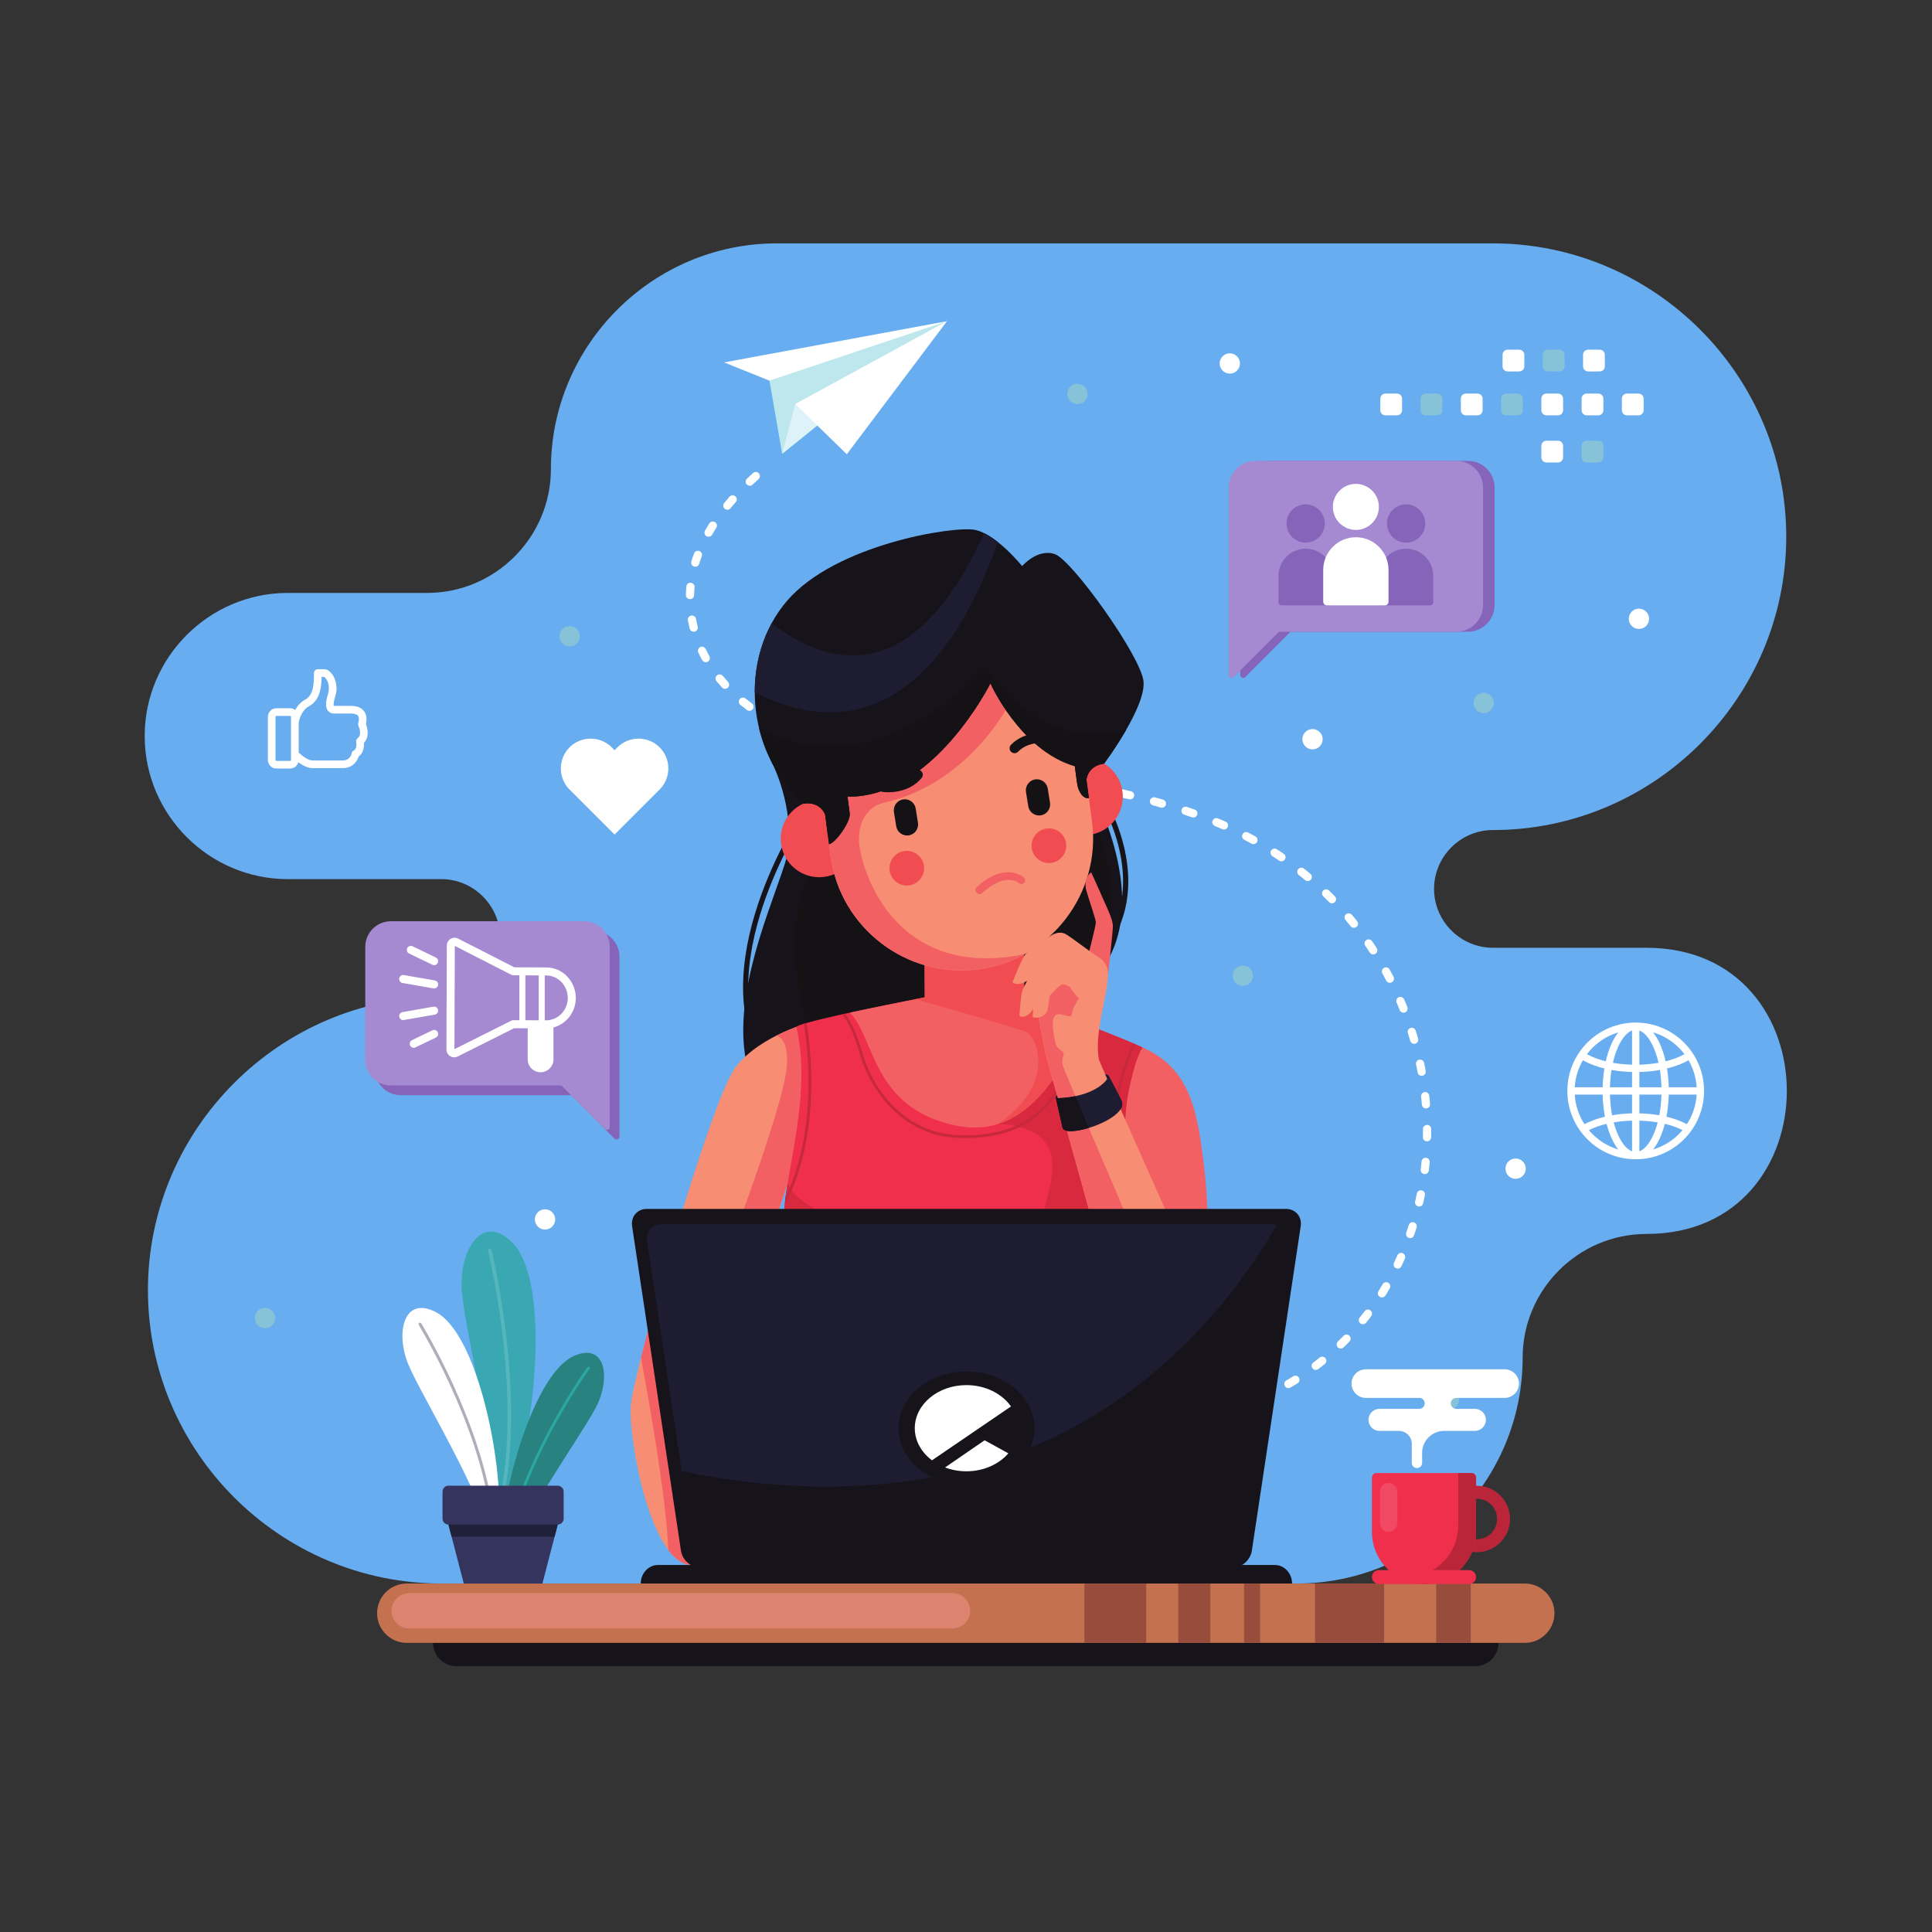 <?xml version="1.0" encoding="UTF-8" standalone="no"?>
<svg
   xmlns:dc="http://purl.org/dc/elements/1.1/"
   xmlns:cc="http://creativecommons.org/ns#"
   xmlns:rdf="http://www.w3.org/1999/02/22-rdf-syntax-ns#"
   xmlns:svg="http://www.w3.org/2000/svg"
   xmlns="http://www.w3.org/2000/svg"
   viewBox="0 0 666.667 666.667"
   height="666.667"
   width="666.667"
   xml:space="preserve"
   id="svg2"
   version="1.1"><rect x="0" y="0" width="666.667" height="666.667" fill="#333333" stroke="none"/><defs
     id="defs6" /><g
     transform="matrix(1.333,0,0,-1.333,0,666.667)"
     id="g10"><g
       transform="scale(0.1)"
       id="g12"><path
         id="path16"
         style="fill:#68adef;fill-opacity:1;fill-rule:evenodd;stroke:none"
         d="m 4261.95,1806.96 c -176.2,0 -320.36,-144.16 -320.36,-320.36 v 0 0 c 0,-321.48 -263.03,-584.51 -584.51,-584.51 h -174.74 v 0 H 1824.56 1142.27 c -417.625,0 -759.317,341.69 -759.317,759.32 v 0 c 0,417.62 341.692,759.32 759.317,759.32 v 0 c 83.81,0 152.39,68.57 152.39,152.39 v 0 c 0,83.8 -68.58,152.38 -152.39,152.38 H 744.945 c -203.734,0 -370.429,166.7 -370.429,370.43 v 0 c 0,203.5 166.308,370.05 369.73,370.43 0.231,0 361.214,0 361.454,0 176.19,0 320.35,144.16 320.35,320.36 v 0 0 c 0,321.48 263.04,584.51 584.52,584.51 570.44,0 1283.62,0 1854.06,0 417.63,0 759.33,-341.7 759.33,-759.32 v 0 c 0,-417.62 -341.7,-759.32 -759.33,-759.32 v 0 c -83.81,0 -152.38,-68.58 -152.38,-152.38 v 0 c 0,-83.81 68.57,-152.39 152.38,-152.39 h 397.32 c 484.71,0 484.71,-740.86 0,-740.86" /><path
         id="path18"
         style="fill:#ffffff;fill-opacity:1;fill-rule:evenodd;stroke:none"
         d="m 1874.55,3699.02 c -5.89,-7.21 -0.32,-17.98 8.98,-17.36 3.05,0.26 5.53,1.52 7.5,3.88 4.42,5.41 8.94,10.68 13.52,15.95 7.17,8.3 -1.21,20.68 -11.62,17.05 -1.76,-0.68 -3.12,-1.58 -4.38,-2.99 -4.77,-5.4 -9.43,-10.95 -14,-16.53 z m -49.57,-71.24 c -2.17,-3.8 -1.86,-8.43 0.84,-11.9 4.59,-5.91 13.87,-5.26 17.59,1.24 3.46,6.01 7.06,11.94 10.79,17.79 2.49,3.92 2.21,8.97 -0.77,12.54 -4.57,5.53 -13.31,5.01 -17.16,-1.05 -3.9,-6.13 -7.66,-12.33 -11.29,-18.62 z m -35.36,-79.87 c -0.71,-2.34 -0.64,-4.53 0.17,-6.84 3.63,-9.53 16.99,-9.2 20.16,0.5 1.9,6.21 4.19,13.56 6.7,19.49 1.54,4.1 0.49,8.71 -2.75,11.66 -5.53,5.04 -14.49,2.97 -17.14,-4.04 -2.62,-6.78 -5.01,-13.84 -7.14,-20.77 z m -14.04,-86.69 c -0.22,-10.93 14.2,-15.2 19.94,-5.47 0.84,1.54 1.31,3.19 1.35,4.93 0.15,6.87 0.49,13.72 1.08,20.57 0.94,11.21 -13.79,16.1 -19.74,6.43 -0.85,-1.45 -1.29,-2.85 -1.46,-4.51 -0.66,-7.27 -1.01,-14.64 -1.17,-21.95 z m 9.83,-87.19 c 0.88,-3.46 3.26,-6.15 6.6,-7.43 8.06,-3 16.01,4.21 14.07,12.52 -1.67,6.66 -3.12,13.36 -4.34,20.11 -2.09,11.1 -17.52,11.9 -20.73,1.03 -0.45,-1.58 -0.51,-3.1 -0.24,-4.72 1.31,-7.22 2.86,-14.39 4.64,-21.51 z m 32.31,-81.51 c 2.11,-3.85 6.27,-5.94 10.61,-5.45 7.53,1 11.65,8.98 8.06,15.68 -3.33,6.04 -6.47,12.12 -9.44,18.35 -2.13,4.47 -6.89,6.85 -11.74,5.9 -6.73,-1.35 -10.48,-8.77 -7.52,-14.97 3.14,-6.61 6.48,-13.09 10.03,-19.51 z m 51.22,-70.9 c 7.32,-7.99 20.49,-1.32 18.3,9.42 -0.42,1.86 -1.24,3.43 -2.51,4.87 -4.67,5.13 -9.16,10.35 -13.55,15.7 -2.93,3.6 -7.85,4.88 -12.16,3.18 -6.7,-2.64 -8.89,-11.05 -4.35,-16.63 4.63,-5.63 9.35,-11.14 14.27,-16.54 z m 64.61,-58.32 c 8.39,-6.23 19.76,1.92 16.51,11.91 -0.73,2.05 -1.91,3.77 -3.68,5.08 -5.57,4.18 -11.02,8.47 -16.42,12.86 -7.3,5.97 -18.21,0.2 -17.35,-9.2 0.32,-2.94 1.56,-5.34 3.84,-7.25 5.63,-4.58 11.3,-9.04 17.1,-13.4 z m 73.17,-46.47 c 3.02,-1.62 6.48,-1.72 9.59,-0.29 7.88,3.66 8.22,14.91 0.56,19.01 -6.13,3.3 -12.22,6.71 -18.23,10.22 -2.84,1.69 -6.35,1.94 -9.41,0.7 -8.17,-3.38 -8.99,-14.53 -1.41,-19.04 6.22,-3.64 12.55,-7.18 18.9,-10.6 z m 78.31,-36.37 c 3.94,-1.57 8.47,-0.67 11.48,2.33 5.39,5.4 3.55,14.59 -3.55,17.42 -6.51,2.6 -12.97,5.28 -19.41,8.04 -10.47,4.43 -19.73,-8.29 -12.1,-16.94 1.03,-1.11 2.26,-1.99 3.65,-2.6 6.6,-2.84 13.25,-5.59 19.93,-8.25 z m 81.41,-28.08 c 9.96,-2.97 17.84,8.74 11.35,16.86 -1.32,1.7 -3.22,2.92 -5.27,3.54 -6.71,1.99 -13.44,4.06 -20.11,6.19 -9.81,3.21 -18.02,-8.21 -11.78,-16.54 1.32,-1.76 3.14,-3.04 5.22,-3.71 6.84,-2.2 13.71,-4.31 20.59,-6.34 z m 83.24,-21.31 c 9.87,-2.1 16.88,9.2 10.47,17.22 -1.61,1.88 -3.49,3.02 -5.89,3.58 -6.88,1.5 -13.74,3.07 -20.59,4.68 -9.18,2.15 -16.39,-7.69 -11.56,-15.89 1.55,-2.45 3.8,-4.16 6.64,-4.83 6.97,-1.63 13.94,-3.23 20.93,-4.76 z m 84.32,-15.74 c 8.92,-1.3 15.32,8 10.89,15.85 -1.66,2.81 -4.31,4.64 -7.53,5.18 -6.94,1.09 -13.97,2.15 -20.86,3.42 -3.43,0.57 -6.77,-0.45 -9.28,-2.88 -6.17,-6.17 -2.96,-16.49 5.61,-18.1 7.01,-1.26 14.12,-2.35 21.17,-3.47 z m 84.95,-11.1 c 11.04,-1.15 16.33,13.18 7.02,19.48 -1.4,0.92 -3.04,1.5 -4.7,1.68 -7.02,0.75 -14.03,1.53 -21.05,2.36 -3.89,0.49 -7.74,-1.28 -9.99,-4.47 -4.56,-6.67 -0.55,-15.67 7.46,-16.67 7.09,-0.84 14.18,-1.62 21.26,-2.38 z m 85.06,-7.59 c 10.4,-0.86 15.73,12.18 7.68,18.85 -1.7,1.36 -3.64,2.19 -5.82,2.36 -7.09,0.63 -14.18,1.22 -21.27,1.81 -4.58,0.39 -8.86,-2.22 -10.67,-6.44 -2.8,-6.69 1.67,-14.18 8.92,-14.78 7.06,-0.58 14.11,-1.18 21.16,-1.8 z m 84.52,-8.31 c 4.68,-0.49 9.23,2.12 11,6.51 2.73,6.51 -1.66,13.92 -8.68,14.65 -7.08,0.77 -14.15,1.55 -21.23,2.27 -10.34,1.07 -15.95,-11.92 -7.97,-18.71 1.68,-1.41 3.59,-2.24 5.78,-2.46 7.03,-0.76 14.07,-1.5 21.1,-2.26 z m 84.28,-10.3 c 9.41,-1.18 15.58,9.41 9.92,16.95 -1.88,2.35 -4.09,3.71 -7.09,4.15 -7.05,0.95 -14.11,1.88 -21.17,2.79 -10.72,1.34 -16.45,-12.3 -7.78,-19.04 1.49,-1.13 3.21,-1.84 5.07,-2.08 7.02,-0.91 14.03,-1.83 21.05,-2.77 z m 83.91,-12.57 c 10.3,-1.72 16.65,11.09 9.03,18.25 -1.56,1.47 -3.46,2.4 -5.57,2.75 -7.04,1.17 -14.07,2.3 -21.1,3.4 -11.43,1.67 -17.06,-13.28 -7.26,-19.57 1.25,-0.77 2.51,-1.22 3.96,-1.46 6.98,-1.11 13.97,-2.23 20.94,-3.37 z m 83.46,-15.15 c 10.06,-1.88 16.74,9.9 10.02,17.53 -1.64,1.78 -3.53,2.86 -5.88,3.36 -7,1.39 -13.99,2.75 -20.99,4.07 -10.6,2 -17.17,-11.25 -8.92,-18.53 1.48,-1.22 3.05,-2.02 4.95,-2.37 6.94,-1.33 13.87,-2.68 20.82,-4.06 z m 82.79,-18.08 c 10.7,-2.5 17.74,10.86 9.58,18.28 -1.34,1.19 -2.88,2.02 -4.64,2.43 -6.65,1.21 -14.12,3.33 -20.84,4.86 -9.46,2.22 -16.73,-8.66 -11.02,-16.57 1.5,-2.13 3.76,-3.59 6.29,-4.18 6.63,-1.52 14.05,-3.62 20.63,-4.82 z m 81.94,-21.43 c 4.05,-1.11 8.48,0.17 11.13,3.46 4.86,5.87 2.08,14.98 -5.29,17.02 -6.87,1.95 -13.74,3.87 -20.63,5.76 -2.7,0.74 -5.53,0.37 -7.97,-0.97 -8.33,-4.69 -6.81,-17.04 2.37,-19.58 6.81,-1.86 13.6,-3.76 20.39,-5.69 z m 80.72,-25.26 c 9.34,-3.25 17.72,7.07 12.57,15.57 -1.26,2.13 -3.31,3.75 -5.64,4.55 l -1.53,0.54 c -6.27,2.13 -12.53,4.23 -18.82,6.3 -8.96,2.92 -17.03,-6.46 -12.82,-14.89 1.36,-2.59 3.42,-4.45 6.23,-5.35 6.18,-2.03 12.32,-4.11 18.48,-6.19 l 1.53,-0.53 z m 78.42,-30.77 c 8.47,-3.66 17.12,4.13 14.43,13.04 -1.04,2.97 -2.95,5.13 -5.83,6.43 l -10.15,4.42 -9.62,4.06 c -9.5,3.81 -18.32,-6.26 -13.28,-15.19 1.25,-2.06 2.88,-3.52 5.1,-4.45 l 9.41,-3.99 9.94,-4.32 z m 75.48,-37.38 c 4.82,-2.58 10.62,-1.27 13.81,3.18 3.67,5.17 2,12.44 -3.56,15.48 l -1.98,1.1 -9.11,4.94 -7.88,4.15 c -9.07,4.65 -18.84,-4.73 -14.53,-14 1.06,-2.17 2.58,-3.74 4.7,-4.88 l 7.67,-4.05 8.91,-4.82 1.97,-1.1 z m 71.79,-44.02 c 3.79,-2.57 8.76,-2.35 12.39,0.4 5.77,4.49 5.49,13.2 -0.58,17.29 l -5.71,3.87 -8.38,5.54 -3.84,2.48 c -9.01,5.71 -19.9,-3.95 -15.33,-13.58 0.88,-1.81 2.18,-3.3 3.89,-4.38 l 3.64,-2.35 8.2,-5.41 5.72,-3.86 z m 67.21,-50.53 c 7.3,-5.97 18.18,-0.21 17.35,9.2 -0.33,2.94 -1.56,5.34 -3.84,7.25 l -3.26,2.71 -7.56,6.14 -5.91,4.7 c -3.07,2.43 -7.15,2.92 -10.74,1.43 -7.45,-3.2 -8.76,-13.17 -2.41,-18.18 l 5.72,-4.54 7.38,-6 3.27,-2.71 z m 61.97,-56.8 c 7.52,-7.52 20.29,-0.59 17.88,10.02 -0.48,1.92 -1.41,3.61 -2.81,5 l -2.79,2.83 -6.74,6.7 -5.78,5.6 c -7.72,7.28 -20.08,0.21 -17.74,-10.12 0.52,-2.08 1.46,-3.75 3,-5.24 l 5.61,-5.45 6.58,-6.52 2.79,-2.82 z m 56.04,-62.7 c 7,-8.35 20.42,-2.31 18.73,8.56 -0.33,1.84 -1.07,3.48 -2.25,4.94 l -3.55,4.37 -5.93,7.17 -4.25,5.02 c -6.18,7.15 -17.86,3.39 -18.7,-6.03 -0.2,-2.96 0.61,-5.53 2.53,-7.81 l 4.09,-4.84 5.79,-7 3.54,-4.38 z m 49.5,-67.99 c 2.21,-3.27 5.91,-5.03 9.84,-4.68 8.01,0.71 12.35,9.88 7.86,16.52 l -4.88,7.38 -5.13,7.59 -2,2.88 c -2.44,3.5 -6.84,5.24 -11.02,4.3 -7.4,-1.65 -10.77,-10.3 -6.42,-16.51 l 1.87,-2.7 5,-7.4 4.88,-7.38 z m 42.37,-72.54 c 5.24,-9.81 20.07,-6.13 20.07,5.07 -0.04,1.77 -0.41,3.25 -1.22,4.83 l -2.04,3.91 -4.23,7.96 -3.88,7.11 c -5.49,9.62 -19.96,5.83 -19.96,-5.36 0.04,-1.8 0.49,-3.36 1.33,-4.94 l 3.78,-6.92 4.12,-7.75 2.03,-3.91 z m 34.93,-76.42 c 1.3,-3.25 4.1,-5.66 7.51,-6.43 8.36,-1.9 15.44,6.38 12.26,14.33 l -3.77,9.32 -3.43,8.23 -1.05,2.43 c -3.7,8.14 -14.83,8.62 -19.13,0.8 -1.57,-2.98 -1.7,-6.2 -0.39,-9.31 l 0.96,-2.23 3.35,-8.02 3.69,-9.12 z m 27.2,-79.64 c 1.34,-4.41 5.3,-7.51 9.94,-7.62 7.22,-0.16 12.54,6.74 10.47,13.67 l -2.11,7.27 -2.56,8.45 -1.52,4.88 c -3.45,10.56 -18.7,9.55 -20.66,-1.5 -0.26,-1.68 -0.16,-3.35 0.37,-4.97 l 1.47,-4.67 2.49,-8.25 2.11,-7.26 z m 19.17,-81.85 c 0.62,-3.35 2.86,-6.23 5.96,-7.66 7.87,-3.65 16.55,3.13 14.96,11.64 l -1.1,5.91 -1.67,8.58 -1.37,6.61 c -0.97,4.58 -4.8,8.01 -9.48,8.42 -7.11,0.61 -12.83,-5.82 -11.35,-12.8 l 1.31,-6.41 1.64,-8.38 1.1,-5.91 z m 10.99,-83.34 c 0.81,-9.73 13.48,-13.27 19.19,-5.35 1.55,2.05 2.23,4.67 2.02,7.22 l -0.43,5.14 -0.8,8.64 -0.79,7.62 c -0.22,2.19 -1.17,4.34 -2.65,5.97 -6.99,7.66 -19.58,1.98 -18.52,-8.25 l 0.77,-7.41 0.78,-8.43 0.43,-5.15 z m 2.67,-84.02 c 0,-11.69 15.86,-15 20.51,-4.16 0.51,1.28 0.75,2.53 0.78,3.9 l 0.09,4.97 0.06,8.61 -0.02,7.92 c -0.18,8.98 -10.37,13.78 -17.38,8.16 -2.54,-2.1 -3.91,-5.04 -3.91,-8.33 l 0.02,-7.7 -0.06,-8.4 -0.09,-4.97 z m -5.78,-83.85 c -0.45,-4.28 1.53,-8.24 5.23,-10.42 6.69,-3.85 14.96,0.36 15.92,8.01 l 0.64,5.35 0.92,8.51 0.74,7.53 c 0.86,10.32 -11.8,15.71 -18.63,7.97 -1.5,-1.76 -2.33,-3.69 -2.57,-6 l -0.72,-7.32 -0.9,-8.29 -0.63,-5.34 z m -14.37,-82.8 c -2.24,-10.6 10.81,-17.4 18.21,-9.53 1.34,1.48 2.13,3.01 2.59,4.97 l 1.4,6.2 1.79,8.32 1.32,6.5 c 2.03,10.83 -11.49,17.27 -18.61,8.92 -1.18,-1.44 -1.9,-2.96 -2.28,-4.78 l -1.28,-6.29 -1.74,-8.1 -1.4,-6.21 z m -23.01,-80.79 c -3.32,-10.19 8.7,-18.36 16.95,-11.53 1.5,1.29 2.63,2.91 3.25,4.8 l 2.52,7.41 2.63,8.05 1.58,4.99 c 1.08,3.58 0.27,7.39 -2.21,10.21 -5.47,6.18 -15.73,3.98 -18.14,-3.92 l -1.51,-4.77 -2.56,-7.83 -2.51,-7.41 z m -31.65,-77.64 c -1.85,-3.88 -1.15,-8.44 1.69,-11.65 5.16,-5.65 14.27,-4.35 17.56,2.55 l 4.12,8.83 3.49,7.69 1.39,3.17 c 4.32,10.23 -7.77,19.46 -16.56,12.44 -1.29,-1.09 -2.31,-2.43 -2.98,-3.99 l -1.3,-2.95 -3.38,-7.49 -4.03,-8.6 z m -40.29,-73.61 c -4.79,-7.87 1.75,-17.55 10.93,-16.09 3.1,0.64 5.48,2.19 7.18,4.88 l 1.72,2.73 4.4,7.21 5.1,8.58 c 2.2,3.87 1.78,8.67 -1.06,12.1 -4.74,5.7 -13.75,4.92 -17.43,-1.52 l -4.84,-8.16 -4.28,-7 -1.72,-2.73 z m -48.61,-68.34 c -2.41,-3.06 -2.94,-6.94 -1.56,-10.56 3.06,-7.59 13.16,-9.09 18.23,-2.68 l 3.09,3.85 5.25,6.68 4.93,6.44 c 5.29,7.13 0.26,17.07 -8.62,17.07 -3.28,-0.08 -6.39,-1.56 -8.36,-4.23 l -4.78,-6.23 -5.09,-6.48 -3.09,-3.86 z m -56.5,-61.94 c -3.5,-3.49 -4.16,-8.7 -1.7,-12.97 3.6,-5.99 11.66,-7.04 16.66,-2.18 l 4.29,4.2 6.08,6.06 4.86,4.98 c 2.26,2.33 3.33,5.59 2.9,8.79 -1.21,8.84 -12.01,12.38 -18.21,6 l -4.69,-4.8 -5.89,-5.89 -4.3,-4.19 z m -63.64,-54.51 c -9.21,-7.26 -1.88,-21.76 9.43,-18.67 1.35,0.4 2.41,0.95 3.54,1.79 l 4.64,3.51 6.9,5.37 5.46,4.37 c 7.31,5.97 3.98,17.6 -5.51,18.86 -2.96,0.27 -5.53,-0.45 -7.88,-2.31 l -5.25,-4.2 -6.69,-5.2 -4.64,-3.52 z m -69.82,-46.32 c -9.63,-5.73 -5.12,-20.54 6.26,-19.79 1.65,0.15 3.07,0.6 4.51,1.44 l 3.17,1.82 7.72,4.59 7.6,4.66 c 9.41,5.97 4.68,20.4 -6.42,19.66 -1.79,-0.16 -3.28,-0.64 -4.81,-1.57 l -7.38,-4.52 -7.48,-4.45 -3.17,-1.84 z m -74.97,-37.7 c -3.76,-1.71 -6.15,-5.23 -6.32,-9.35 -0.35,-7.79 7.87,-13.33 14.96,-10.1 l 7.19,3.13 8.44,3.82 4.04,1.88 c 9.65,4.6 7.2,19.03 -3.42,20.21 -2.03,0.17 -3.87,-0.09 -5.71,-0.97 l -3.8,-1.77 -8.2,-3.71 -7.18,-3.14 z m -78.82,-28.89 c -10.69,-3.48 -9.5,-18.94 1.73,-20.69 1.59,-0.21 3.19,-0.1 4.71,0.4 l 8.62,2.68 9.17,2.97 2.74,0.93 c 3.36,1.16 5.84,3.84 6.8,7.26 2.24,8.24 -5.7,15.67 -13.74,12.87 l -2.5,-0.85 -8.92,-2.89 -8.61,-2.68 z m -81.51,-20.27 c -3.42,-0.71 -6.23,-2.97 -7.64,-6.18 -3.44,-7.85 3.49,-16.44 11.88,-14.69 l 6.31,1.24 9.87,2.07 4.91,1.09 c 10.16,2.38 11.27,16.35 1.54,20.29 -2.02,0.77 -4.14,0.97 -6.26,0.47 l -4.67,-1.03 -9.63,-2.02 -6.31,-1.24 z m -83.27,-12.16 c -4.41,-0.46 -8.24,-3.82 -9.21,-8.16 -1.64,-7.19 4.19,-13.77 11.52,-13.01 l 9.69,1 11.72,1.36 c 9.52,1.19 12.64,13.7 4.77,19.23 -2.2,1.58 -4.89,2.22 -7.57,1.89 l -11.23,-1.31 -9.69,-1 z m -84.08,-4.61 c -10.07,-0.2 -14.25,-13.09 -6.11,-19.19 1.95,-1.41 4.14,-2.15 6.56,-2.09 l 8.84,0.14 11.11,0.29 1.57,0.06 c 10.46,0.44 14.03,14.31 5.05,19.75 -1.77,1.09 -3.87,1.61 -5.96,1.52 l -12.22,-0.33 -8.84,-0.15 z m -963.4,2436.82 c 7.79,6.93 1.88,19.88 -8.52,18.49 -2.11,-0.27 -4.06,-1.18 -5.65,-2.59 -5.37,-4.8 -10.68,-9.66 -15.9,-14.61 -3.43,-3.23 -4.27,-8.2 -2.27,-12.42 3.15,-6.45 11.67,-7.97 16.88,-3.06 5.08,4.8 10.24,9.53 15.46,14.19 v 0" /><path
         id="path20"
         style="fill:#16131a;fill-opacity:1;fill-rule:evenodd;stroke:none"
         d="m 2063.66,2878.28 c 1.99,3.15 6.16,4.08 9.31,2.08 3.15,-1.99 4.09,-6.17 2.09,-9.32 -0.76,-1.2 -268.18,-416.73 -56.96,-658.94 2.45,-2.79 2.16,-7.05 -0.63,-9.5 -2.8,-2.45 -7.06,-2.17 -9.51,0.63 -217.94,249.91 54.92,673.82 55.7,675.05" /><path
         id="path22"
         style="fill:#16131a;fill-opacity:1;fill-rule:evenodd;stroke:none"
         d="m 2843.48,2936.16 c -2,3.16 -1.05,7.32 2.11,9.3 3.14,1.98 7.3,1.03 9.28,-2.12 0.44,-0.68 153.19,-237.78 -7.92,-419.93 -2.46,-2.78 -6.72,-3.04 -9.5,-0.58 -2.78,2.46 -3.05,6.72 -0.58,9.5 154.33,174.49 7.02,403.17 6.61,403.83" /><path
         id="path24"
         style="fill:#16131a;fill-opacity:1;fill-rule:evenodd;stroke:none"
         d="m 2106.87,3158.87 -112.64,-123.84 c 0,0 53.93,-95.46 48.57,-220.64 -5.36,-125.16 -427.38,-818.98 352.27,-815.41 779.65,3.58 345.88,405.81 345.88,405.81 0,0 257.18,83.28 127.31,455.66 -129.86,372.38 -761.39,298.42 -761.39,298.42" /><path
         id="path26"
         style="fill:#141215;fill-opacity:1;fill-rule:evenodd;stroke:none"
         d="m 2748.13,2397.79 c -4.53,4.54 -7.18,7 -7.18,7 0,0 9.25,3 23.34,10.39 22.19,24.83 44.71,53.96 66.61,87.97 106.33,165.29 -6.83,392.54 -6.83,392.54 l -60.17,17.97 c 0,0 -119.82,42.91 -152,53.64 -32.18,10.74 -404.13,-12.51 -509.63,-211 -105.5,-198.49 12.02,-486.24 12.02,-486.24 0,0 438.6,14.16 463.63,15.95 18.63,1.33 90.73,29.41 170.21,111.78" /><path
         id="path28"
         style="fill:#f36063;fill-opacity:1;fill-rule:evenodd;stroke:none"
         d="m 2957.79,2289.54 c 125.26,-54.69 141.51,-169.21 157.79,-296.65 14.43,-113.02 18.95,-283.56 -10.81,-542.63 -29.76,-259.06 -503.25,341.76 -503.25,341.76 l 356.27,497.52" /><path
         id="path30"
         style="fill:#f78e73;fill-opacity:1;fill-rule:evenodd;stroke:none"
         d="m 2221.21,2292.93 -121.58,62.2 c 0,0 -128.46,-31.97 -194.19,-114.58 -65.71,-82.63 -264.76,-788.67 -272.27,-875.05 -7.51,-86.38 51,-415.441 158.04,-415.441 107.03,0 160.28,719.431 160.28,719.431 l 87.42,269.65 182.3,353.79" /><path
         id="path32"
         style="fill:#f36063;fill-opacity:1;fill-rule:evenodd;stroke:none"
         d="m 2221.21,2292.93 -121.58,62.2 c 0,0 -41.14,-10.25 -88.77,-34.1 15.75,-7.61 28.06,-27.07 26.62,-70.17 -3.75,-112.68 -175.58,-542.68 -213.13,-662.86 -37.56,-120.18 -67.6,-191.53 -67.6,-191.53 l -78.26,164.13 c -7.07,-26.52 -13.51,-51.37 -19.21,-74.01 29.28,-157.76 65.69,-374.03 70.64,-497.66 18.15,-24.078 38.62,-38.871 61.29,-38.871 107.03,0 160.28,719.431 160.28,719.431 l 87.42,269.65 182.3,353.79" /><path
         id="path34"
         style="fill:#ef2f4b;fill-opacity:1;fill-rule:evenodd;stroke:none"
         d="m 2543.47,2448.06 c 0,0 323.08,-115.15 414.32,-158.52 -0.16,-0.17 -17.44,-18.22 -37.06,-117.26 -19.71,-99.53 0,-244.12 -20.64,-386.83 -14.93,-103.12 -84.75,-624.81 -122.35,-906.368 l -796.42,64.25 c -0.24,12.547 -0.75,27.629 -1.48,44.727 65.41,-50.93 128.1,-53.2 89.3,95.571 -67.61,259.14 -54.47,709.81 -31.93,845.01 22.53,135.2 56.1,277.5 24.18,414.57 21.43,19.31 482.08,104.85 482.08,104.85" /><path
         id="path36"
         style="fill:#d9293f;fill-opacity:1;fill-rule:evenodd;stroke:none"
         d="m 2755.66,2370.42 c 80.83,-30.32 162.91,-62.23 202.13,-80.88 -0.16,-0.17 -17.44,-18.22 -37.06,-117.26 -19.71,-99.53 0,-244.12 -20.64,-386.83 -2.99,-20.65 -8.19,-58.1 -14.88,-107 -179.94,-28.04 -711.44,-88.92 -838.98,-77.62 -9.23,0.82 -18.31,2.21 -27.23,4.11 0,140.62 8.17,263.47 18.21,323.7 0.57,3.46 1.16,6.93 1.75,10.39 45.02,-132.87 611.81,-207.14 611.81,-207.14 0,0 93.99,207.88 69.57,284.87 -24.4,76.99 -137.12,74.84 -137.12,74.84 l 2.86,68.81 c 0,0 112.69,152.58 139.76,199.01 3.4,5.84 13.94,9.35 29.82,11" /><path
         id="path38"
         style="fill:#c6283c;fill-opacity:1;fill-rule:evenodd;stroke:none"
         d="m 2031.81,1888.47 c 0.5,4.55 1.01,8.93 1.53,13.13 18.16,35.73 87.26,192.93 47.87,449.57 2.15,0.67 4.41,1.33 6.86,2.03 45.29,-293.51 -50.52,-459.06 -52.76,-462.88 -0.19,-0.36 -0.45,-0.69 -0.77,-0.98 -0.78,-0.69 -1.78,-0.97 -2.73,-0.87 z m 902.36,411.71 c 2.02,-0.87 3.98,-1.73 5.9,-2.57 -15.54,-27.53 -37.43,-85.35 -57.57,-206.33 -24.12,-145 3.52,-210.39 24.68,-237.91 -0.23,-3.31 -0.47,-6.62 -0.73,-9.93 -22.7,25.75 -57.01,92.33 -30.93,249.01 19.77,118.85 42.13,178.2 58.65,207.73 z m -132.71,52.93 6.66,-2.54 c -14.35,-57.9 -33.58,-125.82 -60.43,-165.84 -24.21,-36.07 -52.48,-69.31 -93.54,-93.11 -41.01,-23.78 -94.66,-38.05 -169.56,-36.15 -65.27,1.65 -117.73,25.71 -158.34,59.88 -52.85,44.46 -85.58,106.04 -100.33,157.49 -20.63,71.98 -40.06,95.97 -46.68,102.47 l 7.88,1.74 c 9.22,-10.82 27.32,-38.42 45.62,-102.26 14.44,-50.37 46.43,-110.6 98.06,-154.04 39.48,-33.21 90.49,-56.61 153.96,-58.21 73.44,-1.86 125.88,12.04 165.85,35.2 39.92,23.15 67.51,55.64 91.2,90.92 26.37,39.31 45.43,106.92 59.65,164.45 v 0" /><path
         id="path40"
         style="fill:#f36063;fill-opacity:1;fill-rule:evenodd;stroke:none"
         d="m 2518.43,2793.68 2.43,0.02 c 70.14,0.78 128.57,-55.92 129.01,-126.06 l 1.62,-258.67 c 46.9,-17.14 103.01,-37.92 155.56,-57.99 -82.69,-178.55 -180.2,-296.54 -336.05,-262.74 -213.48,46.3 -205.88,225.55 -270.9,291.64 60.73,13.16 131.98,27.47 193.81,39.56 l -1.54,245.23 c -0.44,70.14 55.92,128.23 126.06,129.01" /><path
         id="path42"
         style="fill:#f14c52;fill-opacity:1;fill-rule:evenodd;stroke:none"
         d="m 2641.95,2710.71 c 5.03,-13.43 7.83,-27.94 7.92,-43.07 l 1.62,-258.67 c 46.9,-17.14 103.01,-37.92 155.56,-57.99 -60.81,-131.32 -129.66,-229.88 -223.83,-259.38 149.75,100.99 103.72,225.73 71.8,238.88 -31.92,13.14 -285.35,84.21 -285.35,84.21 8.21,1.61 16.3,3.2 24.24,4.75 l -1.54,245.23 c -0.25,39.59 17.6,75.34 45.81,99.11 67.53,0.63 134.79,-20.31 203.77,-53.07" /><path
         id="path44"
         style="fill:#f14c52;fill-opacity:1;fill-rule:evenodd;stroke:none"
         d="m 2806.88,3038.7 c 2.49,-0.01 4.96,-0.09 7.41,-0.26 l 0.07,-0.02 v 0.01 c 45.3,-3.37 83.92,-37.58 91.07,-84.4 8.29,-54.42 -29.11,-105.27 -83.53,-113.57 -54.42,-8.29 -105.28,29.1 -113.57,83.51 -4.83,31.64 5.78,62.06 26.2,83.61 1.37,-29.5 10.81,-64.99 48.52,-63.65 l -8.66,56.82 c -3.5,23.01 16.6,36.48 32.49,37.95" /><path
         id="path46"
         style="fill:#f14c52;fill-opacity:1;fill-rule:evenodd;stroke:none"
         d="m 2094.61,2926.34 c -2.4,-0.66 -4.76,-1.38 -7.08,-2.2 l -0.07,-0.03 0.01,0.01 c -42.85,-15.1 -71.18,-58.22 -65.83,-105.28 6.24,-54.69 55.64,-94 110.32,-87.77 54.7,6.23 94.01,55.63 87.78,110.32 -3.61,31.79 -21.81,58.38 -47.15,73.84 6.39,-28.84 6.56,-65.56 -30.19,-74.14 l -6.51,57.12 c -2.62,23.13 -25.54,30.87 -41.28,28.13" /><path
         id="path48"
         style="fill:#f78e73;fill-opacity:1;fill-rule:evenodd;stroke:none"
         d="m 2402.47,3476.33 v 0 c 186.06,24.76 358.58,-107.21 383.35,-293.27 l 40.95,-307.71 c 24.77,-186.06 -107.22,-358.57 -293.29,-383.34 v 0 c -186.03,-24.76 -358.55,107.21 -383.31,293.28 L 2109.21,3093 c -24.77,186.07 107.22,358.57 293.26,383.33" /><path
         id="path50"
         style="fill:#f36063;fill-opacity:1;fill-rule:evenodd;stroke:none"
         d="m 2402.47,3476.33 v 0 c 176.48,23.49 340.72,-94.02 378.33,-264.93 -1.81,-16.41 -6.79,-33.12 -15.58,-50.09 l -157.69,9.21 c 0,0 -103.79,-198.42 -316.97,-246.63 -57.31,-12.96 -75.29,-70.72 -63.58,-125.59 28.51,-133.64 143.23,-325.15 425.76,-266.98 -36.01,-19.9 -76.19,-33.58 -119.26,-39.31 v 0 c -186.03,-24.76 -358.55,107.22 -383.31,293.28 L 2109.21,3093 c -24.77,186.07 107.22,358.57 293.26,383.33" /><path
         id="path52"
         style="fill:#f14c52;fill-opacity:1;fill-rule:evenodd;stroke:none"
         d="m 2340.6,2798.18 c 24.5,3.73 47.4,-13.11 51.13,-37.6 3.74,-24.51 -13.1,-47.41 -37.6,-51.15 -24.5,-3.72 -47.41,13.12 -51.14,37.61 -3.73,24.5 13.11,47.4 37.61,51.14" /><path
         id="path54"
         style="fill:#f14c52;fill-opacity:1;fill-rule:evenodd;stroke:none"
         d="m 2708.49,2856.39 c 24.5,3.73 47.4,-13.12 51.14,-37.61 3.73,-24.51 -13.11,-47.39 -37.61,-51.14 -24.5,-3.73 -47.4,13.1 -51.14,37.6 -3.73,24.51 13.1,47.41 37.61,51.15" /><path
         id="path56"
         style="fill:#141215;fill-opacity:1;fill-rule:evenodd;stroke:none"
         d="m 2288.08,2976.65 c -7.01,0.86 -13.43,-4.14 -14.3,-11.15 -0.86,-7 4.14,-13.43 11.12,-14.29 11.56,-1.57 25.34,-0.87 36.75,1.04 25.1,4.18 47.8,15.39 64.18,35.26 4.49,5.43 3.72,13.56 -1.72,18.05 -5.43,4.49 -13.57,3.72 -18.06,-1.72 -18.71,-22.71 -49.81,-30.17 -77.97,-27.19" /><path
         id="path58"
         style="fill:#16131a;fill-opacity:1;fill-rule:evenodd;stroke:none"
         d="m 2853.96,2219.76 c 0,0 13.03,1.88 15.97,-8.33 2.93,-10.21 -40.26,-65.14 -43.07,-67.02 -2.82,-1.87 -88.49,8.92 -88.49,8.92 0,0 -4.52,4.23 -3.56,7.48 0.97,3.26 4.14,6.1 4.14,6.1 l 115.01,52.85" /><path
         id="path60"
         style="fill:#141215;fill-opacity:1;fill-rule:evenodd;stroke:none"
         d="m 2715.48,3076.08 c -28.01,5.07 -59.39,0.5 -80.02,-20.75 -4.92,-5.07 -13.07,-5.18 -18.14,-0.25 -5.05,4.93 -5.17,13.06 -0.25,18.13 17.95,18.49 41.47,27.82 66.84,29.94 11.52,0.97 25.32,0.55 36.68,-1.95 6.92,-1.42 11.38,-8.22 9.95,-15.15 -1.44,-6.92 -8.23,-11.37 -15.06,-9.97" /><path
         id="path62"
         style="fill:#16131a;fill-opacity:1;fill-rule:evenodd;stroke:none"
         d="m 2193.88,2938.91 c 0,0 3.01,-22.62 5.8,-43.62 2.8,-20.99 -37.5,-77.18 -53.6,-79.32 l -10.2,76.64 c 0,0 -11.51,34.24 -54.9,28.45 -153.54,135.38 -168.32,380.72 -42.95,525.64 125.38,144.91 429.6,193.62 485.26,182.95 55.67,-10.68 122.62,-93.8 122.62,-93.8 0,0 39.86,46.4 84.65,31 44.79,-15.41 220.58,-261.6 229.4,-327.83 8.82,-66.23 -101.92,-214.53 -101.92,-214.53 -43.4,-5.77 -45.55,-41.82 -45.55,-41.82 l 6.34,-47.65 c -16.1,-2.15 -27.98,18.23 -30.77,39.23 -2.81,20.99 -5.81,43.61 -5.81,43.61 -141.61,41.58 -218.41,214.46 -218.41,214.46 0,0 -147.56,-296.34 -369.96,-293.41" /><path
         id="path64"
         style="fill:#1d1c30;fill-opacity:1;fill-rule:evenodd;stroke:none"
         d="m 1953.81,3208.83 c -0.22,62.78 14.36,124.96 43.8,179.28 138.84,-107.57 363.11,-179.59 549.91,233.02 12.04,-5.91 24.08,-14.04 35.4,-22.96 -72.36,-209.83 -257.19,-576.26 -629.11,-389.34" /><path
         id="path66"
         style="fill:#141215;fill-opacity:1;fill-rule:evenodd;stroke:none"
         d="m 2193.88,2938.91 c 0,0 3.01,-22.62 5.8,-43.62 2.8,-20.99 -37.5,-77.18 -53.6,-79.32 l -10.2,76.64 c 0,0 -11.51,34.24 -54.9,28.45 -60.1,52.98 -98.92,122.81 -116.43,196.86 0.2,-0.14 263.01,-182.68 586.55,156.95 0,0 148.03,-230.86 364.6,-162.09 -27.57,-47.98 -57.66,-88.29 -57.66,-88.29 -43.4,-5.77 -45.55,-41.82 -45.55,-41.82 l 6.35,-47.65 c -16.11,-2.15 -27.99,18.23 -30.78,39.23 -2.8,20.99 -5.81,43.61 -5.81,43.61 -141.61,41.58 -218.41,214.46 -218.41,214.46 0,0 -147.56,-296.34 -369.96,-293.41" /><path
         id="path68"
         style="fill:#f36063;fill-opacity:1;fill-rule:evenodd;stroke:none"
         d="m 2845.95,2482.58 22.15,-6.04 c 0,0 12.97,115.59 12.86,126.79 -0.14,11.19 -5.85,27.3 -14.39,46.18 -8.54,18.88 -39.87,90.24 -41.55,92.52 -1.69,2.29 -21.94,-15.3 -12.81,-46.56 9.13,-31.27 24.6,-73.59 24.46,-82.63 -0.14,-9.05 -20.83,-89.12 -20.83,-89.12 l 30.11,-41.14" /><path
         id="path70"
         style="fill:#f78e73;fill-opacity:1;fill-rule:evenodd;stroke:none"
         d="m 2868.16,2481.57 c -0.05,10.58 -3.6,29.45 -25.81,42.91 -22.2,13.47 -74.63,54.99 -85.81,59.85 -11.18,4.86 -23.98,2.66 -37.26,-5.81 -13.28,-8.49 -55.22,-37.29 -64.06,-46.48 -8.83,-9.18 -30.85,-65.74 -33.55,-71.68 -2.7,-5.94 19.45,-11.32 37.12,2.06 0,0 -9.25,-18.56 -12.22,-24.85 -2.97,-6.28 -7.06,-54.11 -7.42,-63.81 -0.37,-9.7 26.44,-4.85 35.53,17.44 0,0 -1.46,-16.05 -1.47,-21.04 -0.01,-4.98 15.33,-3.11 15.33,-3.11 0,0 17.68,-95.91 21.65,-107.88 3.95,-11.96 156.23,-559.49 156.23,-559.49 l 220.26,13.3 c 0,0 -240.28,537.37 -241.87,545.27 -13.62,67.62 23.64,166.49 23.35,223.32" /><path
         id="path72"
         style="fill:#f36063;fill-opacity:1;fill-rule:evenodd;stroke:none"
         d="m 2688.54,2367.06 0.94,-5.07 v 0 l 0.34,-1.84 0.03,-0.18 0.02,-0.08 0.05,-0.26 0.05,-0.26 0.05,-0.28 0.05,-0.23 v -0.04 l 0.06,-0.28 0.09,-0.56 0.06,-0.29 v -0.02 l 0.17,-0.87 0.06,-0.31 c 4.71,-25.26 16.53,-87.8 19.68,-97.32 2.93,-8.88 87.42,-312.24 130.89,-468.45 47.32,18.97 84.11,41.4 84.11,41.4 0,0 -170.41,396.67 -174.39,412.3 -3.97,15.63 5.39,28.03 2.1,32.25 -3.28,4.23 -16.44,10.33 -19.72,21.6 -3.28,11.27 -11.27,51.17 -6.1,67.13 3.98,12.32 16.92,10.81 22.63,9.48 6.51,-1.83 12.75,-3.67 16.71,-4.19 8.54,-1.13 7.9,4.09 7.9,4.09 1.88,17.66 19.03,42.81 19.03,42.81 -9.34,5.08 -23.81,29.15 -23.81,29.15 -9.54,4.12 -17.03,9.42 -24.48,4.16 -7.46,-5.28 -28.18,-26.81 -28.25,-28.69 -0.08,-1.88 -2.16,-22.99 -5.73,-37.13 -3.55,-14.14 -22.54,-18.02 -22.54,-18.02" /><path
         id="path74"
         style="fill:#16131a;fill-opacity:1;fill-rule:evenodd;stroke:none"
         d="m 1703.28,854.102 h 1596.81 c 24.54,0 44.6,21.578 44.6,47.98 v 0.008 c 0,26.39 -20.07,47.969 -44.6,47.969 H 1703.28 c -24.54,0 -44.6,-21.598 -44.6,-47.969 v -0.008 c 0,-26.383 20.06,-47.98 44.6,-47.98" /><path
         id="path76"
         style="fill:#16131a;fill-opacity:1;fill-rule:evenodd;stroke:none"
         d="M 3329.05,1871.81 H 1674.31 c -24.62,0 -41.71,-20.13 -38.01,-44.74 l 126.47,-839.98 c 3.7,-24.61 26.88,-44.75 51.48,-44.75 h 245.72 883.42 245.71 c 24.61,0 47.78,20.14 51.49,44.75 l 126.47,839.98 c 3.71,24.61 -13.4,44.74 -38.01,44.74" /><path
         id="path78"
         style="fill:#1d1c30;fill-opacity:1;fill-rule:evenodd;stroke:none"
         d="M 3292.26,1832.11 H 1711.11 c -23.52,0 -39.86,-19.24 -36.32,-42.74 l 120.85,-802.62 c 3.54,-23.52 25.68,-42.762 49.19,-42.762 h 234.79 844.12 234.79 c 23.51,0 45.65,19.242 49.19,42.762 l 120.85,802.62 c 3.54,23.5 -12.8,42.74 -36.31,42.74" /><path
         id="path80"
         style="fill:#16131a;fill-opacity:1;fill-rule:evenodd;stroke:none"
         d="m 1764.65,1192.6 30.99,-205.85 c 3.54,-23.52 25.68,-42.762 49.19,-42.762 h 234.79 844.12 234.79 c 23.51,0 45.65,19.242 49.19,42.762 l 120.85,802.62 c 2.85,18.88 -7.14,35.01 -23.37,40.62 C 3124.21,1517.78 2679.46,1006.4 1764.65,1192.6" /><path
         id="path82"
         style="fill:#16131a;fill-opacity:1;fill-rule:evenodd;stroke:none"
         d="m 2501.68,1157.35 c 96.87,0 175.87,65.95 175.87,146.81 0,80.85 -79,146.8 -175.87,146.8 -96.86,0 -175.86,-65.95 -175.86,-146.8 0,-80.86 79,-146.81 175.86,-146.81" /><path
         id="path84"
         style="fill:#ffffff;fill-opacity:1;fill-rule:evenodd;stroke:none"
         d="m 2610.24,1239.11 -61.4,33.8 -102.39,-70.35 c 16.83,-6.4 35.53,-9.95 55.23,-9.95 44.73,0 84.32,18.34 108.56,46.5 z m -108.56,176.6 c 49.2,0 92.18,-22.19 115.37,-55.24 l -204.46,-139.44 c -27.33,20.42 -44.54,50.09 -44.54,83.13 0,61.6 59.83,111.55 133.63,111.55 v 0" /><path
         id="path86"
         style="fill:#141215;fill-opacity:1;fill-rule:evenodd;stroke:none"
         d="m 2679.61,2983.66 v 0 c -15.51,-2.47 -26.16,-17.16 -23.69,-32.64 l 5.85,-36.75 c 2.46,-15.5 17.16,-26.15 32.65,-23.69 v 0 c 15.49,2.47 26.17,17.15 23.69,32.66 l -5.84,36.74 c -2.48,15.5 -17.16,26.15 -32.66,23.68" /><path
         id="path88"
         style="fill:#141215;fill-opacity:1;fill-rule:evenodd;stroke:none"
         d="m 2337.78,2931.87 v 0 c -15.5,-2.46 -26.15,-17.15 -23.69,-32.65 l 5.85,-36.74 c 2.47,-15.49 17.15,-26.16 32.66,-23.69 v 0 c 15.49,2.46 26.15,17.17 23.67,32.66 l -5.84,36.74 c -2.46,15.49 -17.16,26.16 -32.65,23.68" /><path
         id="path90"
         style="fill:#f36063;fill-opacity:1;fill-rule:evenodd;stroke:none"
         d="m 2649.62,2730.58 c 4.46,-3.71 5.36,-10.11 2.02,-14.3 -3.35,-4.19 -9.68,-4.58 -14.14,-0.87 -0.1,0.09 -34.19,29.83 -94.95,-26.12 -3.94,-3.64 -10.34,-3.14 -14.3,1.13 -3.96,4.26 -3.98,10.65 -0.05,14.29 73.35,67.55 121.28,25.98 121.42,25.87" /><path
         id="path92"
         style="fill:#1d1c30;fill-opacity:1;fill-rule:evenodd;stroke:none"
         d="m 2862.09,2217.82 c 0,0 4.42,-0.53 5.13,-6.16 0.7,-5.63 -33.35,-49.88 -128.64,-53.23 0,0 -2.28,0.71 -2.63,2.18 -0.36,1.46 1.15,3.09 1.15,3.09 l -0.49,1.78 c 0,0 -3.43,-2.46 -3.43,-5.4 0,-2.93 14.09,-61.79 16.91,-76.58 2.81,-14.79 31.77,-11.37 56.26,-5.44 24.48,5.91 82.86,26.36 98.19,58.01 0,0 1.88,7.98 -0.47,14.8 -2.35,6.81 -31.92,61.61 -33.45,64.9 -1.52,3.28 -6.2,4.95 -9.5,4.27 l 0.97,-2.22" /><path
         id="path94"
         style="fill:#16131a;fill-opacity:1;fill-rule:evenodd;stroke:none"
         d="m 2783.82,2163.67 c -13.24,-2.74 -28.26,-4.65 -45.24,-5.24 0,0 -2.28,0.71 -2.63,2.18 -0.36,1.46 1.15,3.09 1.15,3.09 l -0.49,1.78 c 0,0 -3.43,-2.46 -3.43,-5.4 0,-2.93 14.09,-61.79 16.91,-76.58 2.81,-14.79 31.77,-11.37 56.26,-5.44 3.47,0.84 7.65,1.97 12.29,3.4 l -34.82,82.2 v 0.01" /><path
         id="path96"
         style="fill:#16131a;fill-opacity:1;fill-rule:evenodd;stroke:none"
         d="M 1181.21,808.641 H 3818.9 c 33.12,0 60.23,-27.11 60.23,-60.243 v 0 c 0,-33.128 -27.11,-60.238 -60.23,-60.238 H 1181.21 c -33.13,0 -60.24,27.102 -60.24,60.238 v 0 c 0,33.133 27.11,60.243 60.24,60.243" /><path
         id="path98"
         style="fill:#c47150;fill-opacity:1;fill-rule:evenodd;stroke:none"
         d="m 1052.97,902.09 h 2894.16 c 42.25,0 76.83,-34.578 76.83,-76.84 v -0.012 c 0,-42.246 -34.58,-76.84 -76.83,-76.84 H 1052.97 c -42.26,0 -76.833,34.582 -76.833,76.84 v 0.012 c 0,42.262 34.573,76.84 76.833,76.84" /><path
         id="path100"
         style="fill:#974c3c;fill-opacity:1;fill-rule:evenodd;stroke:none"
         d="m 2807.18,902.09 h 159.88 V 748.398 H 2807.18 V 902.09" /><path
         id="path102"
         style="fill:#974c3c;fill-opacity:1;fill-rule:evenodd;stroke:none"
         d="m 3050.12,902.09 h 83.05 V 748.398 h -83.05 V 902.09" /><path
         id="path104"
         style="fill:#974c3c;fill-opacity:1;fill-rule:evenodd;stroke:none"
         d="m 3220.39,902.09 h 41.53 V 748.398 h -41.53 V 902.09" /><path
         id="path106"
         style="fill:#974c3c;fill-opacity:1;fill-rule:evenodd;stroke:none"
         d="M 3404.15,902.09 H 3583 V 748.398 H 3404.15 V 902.09" /><path
         id="path108"
         style="fill:#974c3c;fill-opacity:1;fill-rule:evenodd;stroke:none"
         d="m 3717.83,902.09 h 89.43 V 748.398 h -89.43 V 902.09" /><path
         id="path110"
         style="fill:#dc846f;fill-opacity:1;fill-rule:evenodd;stroke:none"
         d="M 1059.18,877.141 H 2465.8 c 25.11,0 45.66,-20.559 45.66,-45.672 v -0.008 c 0,-25.121 -20.55,-45.68 -45.66,-45.68 H 1059.18 c -25.11,0 -45.67,20.559 -45.67,45.68 v 0.008 c 0,25.113 20.55,45.672 45.67,45.672" /><path
         id="path112"
         style="fill:#bee7ed;fill-opacity:1;fill-rule:evenodd;stroke:none"
         d="m 1991.84,4015.91 32.88,-189.27 426.69,343.2 -445.54,-109.56 -14.03,-44.37" /><path
         id="path114"
         style="fill:#def3f9;fill-opacity:1;fill-rule:evenodd;stroke:none"
         d="m 2024.72,3826.64 164.55,132.35 c 2.19,15.48 7.69,33.56 7.69,33.56 l -138.25,-37.15 -33.99,-128.76" /><path
         id="path116"
         style="fill:#ffffff;fill-opacity:1;fill-rule:evenodd;stroke:none"
         d="m 2451.41,4169.84 -577.05,-106.73 117.48,-47.2 z" /><path
         id="path118"
         style="fill:#ffffff;fill-opacity:1;fill-rule:evenodd;stroke:none"
         d="M 2451.41,4169.84 2192.09,3825.31 2058.71,3955.4 Z" /><path
         id="path120"
         style="fill:#8664BA;fill-opacity:1;fill-rule:evenodd;stroke:none"
         d="m 970.703,2396.94 c 56.187,13.38 114.727,20.5 174.857,20.5 v 0 c 83.81,0 152.38,68.58 152.38,152.38 v 0 c 0,7.3 -0.52,14.48 -1.53,21.5 h 240.98 c 36.36,0 66.11,-29.75 66.11,-66.11 v -272.62 -20.17 -173.54 c 0,-3.05 -1.74,-5.66 -4.55,-6.82 -2.82,-1.17 -5.89,-0.56 -8.05,1.59 l -112.65,112.66 h -441.44 c -36.36,0 -66.107,29.74 -66.107,66.11 v 164.52" /><path
         id="path122"
         style="fill:#A589D1;fill-opacity:1;fill-rule:evenodd;stroke:none"
         d="m 1011.67,2616.46 h 500.58 c 36.36,0 66.11,-29.74 66.11,-66.1 v -272.64 -20.16 -173.54 c 0,-3.05 -1.74,-5.65 -4.56,-6.82 -2.82,-1.16 -5.88,-0.56 -8.04,1.6 l -112.65,112.66 h -441.44 c -36.361,0 -66.107,29.74 -66.107,66.1 v 292.8 c 0,36.36 29.746,66.1 66.107,66.1" /><path
         id="path124"
         style="fill:#ffffff;fill-opacity:1;fill-rule:evenodd;stroke:none"
         d="m 1414.28,2476.14 -85.32,0.33 c -1.6,0 -3.21,0.38 -4.73,1.15 l -146.87,74.99 -0.96,-267.24 147.12,73.7 c 1.48,0.8 3.17,1.26 4.98,1.25 l 84.41,-0.33 1.12,0.04 c 15.18,0 29.03,6.42 39.11,16.75 10.01,10.27 16.33,24.38 16.61,39.95 l -0.03,1.08 c 0,16.08 -6.27,30.69 -16.4,41.25 -10.05,10.49 -23.86,17.02 -39.04,17.08 z m -82.82,21.1 82.82,-0.33 c 21.14,-0.07 40.24,-9.05 54.03,-23.42 13.75,-14.36 22.26,-34.08 22.26,-55.68 v -0.28 c 0,-0.34 -0.02,-0.68 -0.05,-1.03 -0.34,-21.14 -8.9,-40.29 -22.48,-54.21 -13.89,-14.27 -33.03,-23.11 -54.01,-23.11 h -0.25 c -0.32,0 -0.64,0.02 -0.95,0.05 l -81.94,0.32 -146.07,-73.17 c -3.24,-1.63 -6.66,-2.35 -10.06,-2.15 -3.44,0.19 -6.78,1.29 -9.8,3.26 -3,1.95 -5.36,4.55 -6.96,7.58 -1.56,2.95 -2.38,6.28 -2.37,9.82 l 0.97,268.27 c 0.01,3.61 0.86,6.97 2.45,9.91 1.63,3.02 3.99,5.58 6.99,7.51 3.04,1.94 6.39,3.01 9.85,3.18 3.44,0.18 6.86,-0.55 10.05,-2.18 l 0.78,-0.44 144.74,-73.9 v 0" /><path
         id="path126"
         style="fill:#ffffff;fill-opacity:1;fill-rule:evenodd;stroke:none"
         d="m 1432.68,2352.39 v -93.5 c 0,-18.33 -15,-33.33 -33.33,-33.33 v 0 c -18.33,0 -33.33,15 -33.33,33.33 v 90.9 l 47.76,-0.18 c 6.55,-0.03 12.9,0.95 18.9,2.78" /><path
         id="path128"
         style="fill:#ffffff;fill-opacity:1;fill-rule:evenodd;stroke:none"
         d="m 1344.41,2349.81 h 15.64 v 136.97 h -15.64 v -136.97" /><path
         id="path130"
         style="fill:#ffffff;fill-opacity:1;fill-rule:evenodd;stroke:none"
         d="m 1394.52,2349.81 h 15.64 v 136.97 h -15.64 v -136.97" /><path
         id="path132"
         style="fill:#ffffff;fill-opacity:1;fill-rule:evenodd;stroke:none"
         d="m 1122,2395.26 c 5.67,0.97 11.05,-2.84 12.01,-8.5 0.97,-5.67 -2.84,-11.05 -8.5,-12.01 l -79.99,-13.93 c -5.67,-0.97 -11.05,2.84 -12.02,8.51 -0.97,5.66 2.84,11.04 8.52,12.01 z m 6.28,127.34 c 5.17,-2.49 7.34,-8.71 4.84,-13.89 -2.5,-5.17 -8.71,-7.33 -13.89,-4.84 l -60.23,29.08 c -5.17,2.49 -7.34,8.71 -4.84,13.89 2.5,5.16 8.71,7.34 13.88,4.84 l 60.24,-29.08 z m -9.05,-188.48 c 5.18,2.49 11.39,0.32 13.89,-4.85 2.5,-5.17 0.33,-11.39 -4.84,-13.88 l -52.7,-25.44 c -5.17,-2.5 -11.39,-0.33 -13.89,4.84 -2.49,5.17 -0.32,11.39 4.85,13.89 l 52.69,25.44 z m 6.28,129.12 c 5.66,-0.96 9.47,-6.35 8.5,-12.01 -0.96,-5.66 -6.34,-9.47 -12.01,-8.52 l -79.98,13.94 c -5.68,0.96 -9.49,6.35 -8.52,12.01 0.97,5.67 6.35,9.47 12.02,8.51 l 79.99,-13.93 v 0" /><path
         id="path134"
         style="fill:#8664BA;fill-opacity:1;fill-rule:evenodd;stroke:none"
         d="m 3800.17,3808.16 h -520.8 c -37.84,0 -68.78,-30.94 -68.78,-68.78 v -283.63 -20.98 -180.55 c 0,-3.18 1.8,-5.88 4.74,-7.1 2.93,-1.21 6.13,-0.58 8.36,1.67 l 117.21,117.2 h 459.27 c 37.82,0 68.77,30.94 68.77,68.78 v 304.61 c 0,37.84 -30.95,68.78 -68.77,68.78" /><path
         id="path136"
         style="fill:#A589D1;fill-opacity:1;fill-rule:evenodd;stroke:none"
         d="m 3770.26,3808.16 h -520.79 c -37.83,0 -68.78,-30.94 -68.78,-68.78 v -283.63 -20.98 -180.55 c 0,-3.18 1.81,-5.88 4.74,-7.1 2.93,-1.21 6.12,-0.58 8.37,1.67 l 117.2,117.2 h 459.26 c 37.84,0 68.78,30.94 68.78,68.78 v 304.61 c 0,37.84 -30.94,68.78 -68.78,68.78" /><path
         id="path138"
         style="fill:#8664BA;fill-opacity:1;fill-rule:evenodd;stroke:none"
         d="m 3379.83,3596.52 c 27.3,0 49.55,22.27 49.55,49.55 0,27.3 -22.25,49.56 -49.55,49.56 -27.29,0 -49.56,-22.26 -49.56,-49.56 0,-27.28 22.27,-49.55 49.56,-49.55" /><path
         id="path140"
         style="fill:#8664BA;fill-opacity:1;fill-rule:evenodd;stroke:none"
         d="m 3379.83,3580.83 v 0 c 38.65,0 70.27,-31.62 70.27,-70.26 v -30.23 -18.43 -19.89 c 0,-4.32 -3.54,-7.86 -7.87,-7.86 h -124.81 c -4.31,0 -7.85,3.54 -7.85,7.86 v 19.89 18.43 30.23 c 0,38.64 31.62,70.26 70.26,70.26" /><path
         id="path142"
         style="fill:#8664BA;fill-opacity:1;fill-rule:evenodd;stroke:none"
         d="m 3639.9,3596.52 c 27.3,0 49.55,22.27 49.55,49.55 0,27.3 -22.25,49.56 -49.55,49.56 -27.28,0 -49.55,-22.26 -49.55,-49.56 0,-27.28 22.27,-49.55 49.55,-49.55" /><path
         id="path144"
         style="fill:#8664BA;fill-opacity:1;fill-rule:evenodd;stroke:none"
         d="m 3639.9,3580.83 v 0 c 38.64,0 70.27,-31.62 70.27,-70.26 v -30.23 -18.43 -19.89 c 0,-4.32 -3.54,-7.86 -7.87,-7.86 h -124.8 c -4.33,0 -7.85,3.54 -7.85,7.86 v 19.89 18.43 30.23 c 0,38.64 31.61,70.26 70.25,70.26" /><path
         id="path146"
         style="fill:#ffffff;fill-opacity:1;fill-rule:evenodd;stroke:none"
         d="m 3509.87,3629.46 c 32.84,0 59.6,26.78 59.6,59.61 0,32.82 -26.76,59.6 -59.6,59.6 -32.83,0 -59.61,-26.78 -59.61,-59.6 0,-32.83 26.78,-59.61 59.61,-59.61" /><path
         id="path148"
         style="fill:#ffffff;fill-opacity:1;fill-rule:evenodd;stroke:none"
         d="m 3509.87,3610.58 v 0 c 46.49,0 84.51,-38.03 84.51,-84.52 v -36.34 -22.17 -23.94 c 0,-5.2 -4.24,-9.45 -9.45,-9.45 H 3434.8 c -5.2,0 -9.45,4.25 -9.45,9.45 v 23.94 22.17 36.34 c 0,46.49 38.04,84.52 84.52,84.52" /><path
         id="path150"
         style="fill:#ffffff;fill-opacity:1;fill-rule:evenodd;stroke:none"
         d="m 4158.84,2092.03 c -15.59,-3.63 -31.46,-8.9 -45.76,-16.31 2.98,-3.55 6.12,-6.98 9.41,-10.27 18.65,-18.66 41.6,-32.33 66.75,-39.79 -7.13,8.91 -12.89,19.15 -17.48,29.21 -5.42,11.92 -9.63,24.48 -12.92,37.16 z m 196.58,-16.31 c -14.3,7.4 -30.17,12.67 -45.76,16.31 -3.29,-12.68 -7.5,-25.24 -12.91,-37.15 -4.59,-10.08 -10.36,-20.31 -17.49,-29.22 25.14,7.46 48.09,21.13 66.76,39.79 3.28,3.29 6.41,6.72 9.4,10.27 z m -43.69,178.2 c 16.62,4.07 33.78,10.03 48.7,18.51 -4.41,5.84 -9.24,11.38 -14.41,16.56 -18.67,18.66 -41.61,32.34 -66.75,39.8 7.12,-8.91 12.89,-19.15 17.48,-29.21 6.6,-14.52 11.44,-30.07 14.98,-45.66 z m -203.66,18.51 c 14.92,-8.48 32.08,-14.44 48.7,-18.51 3.53,15.59 8.38,31.14 15,45.66 4.58,10.06 10.34,20.3 17.47,29.21 -25.15,-7.46 -48.1,-21.13 -66.75,-39.8 -5.19,-5.18 -10.01,-10.72 -14.42,-16.56 z m 116.74,-27.28 v 88.42 c -16.79,-6.09 -29.18,-27.07 -35.9,-41.81 -6.04,-13.25 -10.45,-27.48 -13.69,-41.73 16.35,-2.88 32.99,-4.44 49.59,-4.88 z m 0,-224.27 v 79.4 c -15.88,-0.41 -31.8,-1.85 -47.47,-4.5 2.97,-11.3 6.74,-22.49 11.58,-33.08 6.71,-14.76 19.1,-35.73 35.89,-41.82 z m 18.88,79.4 v -79.4 c 16.8,6.1 29.18,27.07 35.9,41.82 4.82,10.59 8.59,21.78 11.56,33.08 -15.66,2.65 -31.58,4.09 -47.46,4.5 z m 0,233.29 v -88.42 c 16.59,0.44 33.23,2 49.58,4.88 -3.23,14.25 -7.64,28.48 -13.68,41.73 -6.72,14.74 -19.1,35.72 -35.9,41.81 z m 76.12,-146.9 h 72.22 c -1.45,24.72 -8.65,48.62 -21.11,70.02 -16.98,-9.88 -36.55,-16.71 -55.59,-21.31 2.64,-16.08 4.08,-32.41 4.48,-48.71 z m -22.95,44.84 c -17.53,-3.12 -35.37,-4.8 -53.17,-5.24 v -39.6 h 57.25 c -0.38,15 -1.7,30.02 -4.08,44.84 z m -125.21,0 c -2.38,-14.82 -3.7,-29.84 -4.08,-44.84 h 57.24 v 39.6 c -17.8,0.44 -35.64,2.12 -53.16,5.24 z m -95.19,-44.84 h 72.22 c 0.4,16.3 1.85,32.63 4.48,48.71 -19.06,4.61 -38.66,11.45 -55.57,21.31 -12.47,-21.4 -19.67,-45.3 -21.13,-70.02 z m 72.22,-18.89 h -72.22 c 1.62,-27.39 10.27,-53.73 25.25,-76.73 16.44,8.9 34.87,15.14 52.99,19.38 -3.63,18.86 -5.54,38.15 -6.02,57.35 z m 76.13,0 h -57.24 c 0.45,-17.93 2.23,-35.95 5.61,-53.58 17.03,2.95 34.35,4.55 51.63,4.97 v 48.61 z m 76.13,0 h -57.25 v -48.61 c 17.29,-0.42 34.6,-2.02 51.63,-4.97 3.37,17.63 5.16,35.65 5.62,53.58 z m 91.09,0 h -72.21 c -0.47,-19.2 -2.4,-38.49 -6.02,-57.35 18.11,-4.24 36.54,-10.48 52.99,-19.38 14.98,23 23.63,49.34 25.24,76.73 z m -157.78,186.39 c 47.09,0 91.82,-18.55 125.12,-51.83 33.29,-33.29 51.82,-78.03 51.82,-125.11 0,-47.09 -18.53,-91.84 -51.82,-125.12 -33.3,-33.29 -78.03,-51.83 -125.12,-51.83 -47.09,0 -91.83,18.54 -125.12,51.83 -33.28,33.28 -51.83,78.03 -51.83,125.12 0,47.08 18.55,91.82 51.83,125.11 33.29,33.28 78.03,51.83 125.12,51.83 v 0" /><path
         id="path152"
         style="fill:#ffffff;fill-opacity:1;fill-rule:evenodd;stroke:none"
         d="m 751.008,3148.05 h -35.449 c -0.571,0 -1.051,-0.16 -1.356,-0.43 l -0.226,-0.25 c -0.418,-0.41 -0.664,-0.97 -0.664,-1.56 v -111.95 c 0,-0.61 0.246,-1.16 0.664,-1.58 0.425,-0.42 0.98,-0.67 1.582,-0.67 h 35.449 c 0.562,0 1.039,0.15 1.336,0.41 l 0.238,0.26 c 0.414,0.42 0.664,0.98 0.664,1.58 v 111.95 c 0,0.6 -0.254,1.16 -0.672,1.58 -0.418,0.41 -0.976,0.66 -1.566,0.66 z m 22.062,-94.56 c 8.938,-9.02 23.934,-20.84 36.692,-20.84 h 77.988 c 11.344,0 20.566,7.73 22.73,18.92 0.618,2.97 2.547,5.49 5.266,6.85 7.199,3.6 7.414,15.44 6.383,22.05 -0.824,3.81 0.68,7.69 3.824,10.01 9.402,6.92 6.219,21.97 2.192,30.91 -1.215,2.23 -1.489,4.77 -0.832,7.23 0.949,3.54 1.675,7.34 1.675,11.01 0,3.23 -0.586,6.81 -2.793,9.33 -1.859,2.11 -4.679,3.34 -7.351,4.07 -3.004,0.81 -6.223,1.09 -9.317,1.09 H 866.98 c -9.496,0 -17.183,3.14 -21.046,12.45 -4.446,10.73 -0.297,26.86 2.988,37.38 1.574,5.04 2.422,10.27 2.43,15.56 0.015,7.46 -1.739,15.15 -5.434,21.67 -1.152,2.03 -4.359,6.87 -6.809,7.9 H 832.5 c -0.242,-12.92 -1.133,-26.29 -4.602,-38.66 -4.64,-16.55 -13.5,-29.6 -28.894,-37.89 -14.672,-7.9 -23.43,-27.09 -25.934,-43.04 v -76 z m -8.882,109.98 c 5.98,10.93 14.281,20.49 25.425,26.49 10.446,5.62 16.09,14.62 19.227,25.8 3.762,13.45 3.918,29.32 3.918,43.23 0,5.47 4.437,9.91 9.914,9.91 h 16.961 c 1.734,0 3.449,-0.31 5.097,-0.81 7.844,-2.46 14.489,-10.25 18.399,-17.15 5.379,-9.48 8.008,-20.57 8.023,-31.43 0.008,-7.28 -1.156,-14.51 -3.324,-21.45 -1.512,-4.82 -5.68,-18.9 -3.742,-23.71 0.488,-0.36 2.309,-0.4 2.894,-0.4 h 42.547 c 4.844,0 9.758,-0.53 14.442,-1.79 6.578,-1.77 12.57,-5.01 17.105,-10.17 5.524,-6.3 7.735,-14.1 7.735,-22.36 0,-4.29 -0.59,-8.59 -1.536,-12.78 6.133,-15.81 7.368,-35.44 -5.089,-48.38 0.769,-13.07 -2.457,-27.32 -13.536,-35.28 -6.046,-18.42 -20.843,-30.37 -40.898,-30.37 h -77.988 c -13.321,0 -26.633,7.06 -37.465,15.24 -1.02,-3.69 -2.996,-7.09 -5.828,-9.93 l -0.348,-0.31 c -4.094,-3.86 -9.476,-6.03 -15.113,-6.03 h -35.449 c -5.868,0 -11.454,2.32 -15.598,6.47 -4.141,4.14 -6.469,9.73 -6.469,15.6 v 111.95 c 0,5.86 2.328,11.45 6.613,15.72 l 0.329,0.3 c 4.097,3.87 9.484,6.03 15.125,6.03 h 35.449 c 4.793,0 9.39,-1.56 13.18,-4.39 v 0" /><path
         id="path154"
         style="fill:#ffffff;fill-opacity:1;fill-rule:evenodd;stroke:none"
         d="m 3586.3,3926.09 h 30.05 c 7.22,0 13.14,5.92 13.14,13.15 v 30.05 c 0,7.22 -5.92,13.14 -13.14,13.14 h -30.05 c -7.24,0 -13.15,-5.92 -13.15,-13.14 v -30.05 c 0,-7.23 5.91,-13.15 13.15,-13.15" /><path
         id="path156"
         style="fill:#87c3d8;fill-opacity:1;fill-rule:evenodd;stroke:none"
         d="m 3690.51,3926.09 h 30.05 c 7.23,0 13.14,5.92 13.14,13.15 v 30.05 c 0,7.22 -5.91,13.14 -13.14,13.14 h -30.05 c -7.23,0 -13.15,-5.92 -13.15,-13.14 v -30.05 c 0,-7.23 5.92,-13.15 13.15,-13.15" /><path
         id="path158"
         style="fill:#ffffff;fill-opacity:1;fill-rule:evenodd;stroke:none"
         d="m 3794.72,3926.09 h 30.05 c 7.23,0 13.14,5.92 13.14,13.15 v 30.05 c 0,7.22 -5.91,13.14 -13.14,13.14 h -30.05 c -7.23,0 -13.14,-5.92 -13.14,-13.14 v -30.05 c 0,-7.23 5.91,-13.15 13.14,-13.15" /><path
         id="path160"
         style="fill:#87c3d8;fill-opacity:1;fill-rule:evenodd;stroke:none"
         d="m 3898.94,3926.09 h 30.04 c 7.23,0 13.15,5.92 13.15,13.15 v 30.05 c 0,7.22 -5.92,13.14 -13.15,13.14 h -30.04 c -7.23,0 -13.15,-5.92 -13.15,-13.14 v -30.05 c 0,-7.23 5.92,-13.15 13.15,-13.15" /><path
         id="path162"
         style="fill:#ffffff;fill-opacity:1;fill-rule:evenodd;stroke:none"
         d="m 4003.14,3926.09 h 30.05 c 7.24,0 13.15,5.92 13.15,13.15 v 30.05 c 0,7.22 -5.91,13.14 -13.15,13.14 h -30.05 c -7.22,0 -13.13,-5.92 -13.13,-13.14 v -30.05 c 0,-7.23 5.91,-13.15 13.13,-13.15" /><path
         id="path164"
         style="fill:#ffffff;fill-opacity:1;fill-rule:evenodd;stroke:none"
         d="m 4107.35,3926.09 h 30.06 c 7.23,0 13.15,5.92 13.15,13.15 v 30.05 c 0,7.22 -5.92,13.14 -13.15,13.14 h -30.06 c -7.22,0 -13.13,-5.92 -13.13,-13.14 v -30.05 c 0,-7.23 5.91,-13.15 13.13,-13.15" /><path
         id="path166"
         style="fill:#ffffff;fill-opacity:1;fill-rule:evenodd;stroke:none"
         d="m 4211.57,3926.09 h 30.05 c 7.23,0 13.15,5.92 13.15,13.15 v 30.05 c 0,7.22 -5.92,13.14 -13.15,13.14 h -30.05 c -7.22,0 -13.14,-5.92 -13.14,-13.14 v -30.05 c 0,-7.23 5.92,-13.15 13.14,-13.15" /><path
         id="path168"
         style="fill:#ffffff;fill-opacity:1;fill-rule:evenodd;stroke:none"
         d="m 3902.71,4039.71 h 30.04 c 7.23,0 13.15,5.9 13.15,13.13 v 30.06 c 0,7.23 -5.92,13.14 -13.15,13.14 h -30.04 c -7.23,0 -13.15,-5.91 -13.15,-13.14 v -30.06 c 0,-7.23 5.92,-13.13 13.15,-13.13" /><path
         id="path170"
         style="fill:#87c3d8;fill-opacity:1;fill-rule:evenodd;stroke:none"
         d="m 4006.92,4039.71 h 30.05 c 7.23,0 13.15,5.9 13.15,13.13 v 30.06 c 0,7.23 -5.92,13.14 -13.15,13.14 h -30.05 c -7.23,0 -13.14,-5.91 -13.14,-13.14 v -30.06 c 0,-7.23 5.91,-13.13 13.14,-13.13" /><path
         id="path172"
         style="fill:#ffffff;fill-opacity:1;fill-rule:evenodd;stroke:none"
         d="m 4111.13,4039.71 h 30.05 c 7.24,0 13.15,5.9 13.15,13.13 v 30.06 c 0,7.23 -5.91,13.14 -13.15,13.14 h -30.05 c -7.22,0 -13.14,-5.91 -13.14,-13.14 v -30.06 c 0,-7.23 5.92,-13.13 13.14,-13.13" /><path
         id="path174"
         style="fill:#ffffff;fill-opacity:1;fill-rule:evenodd;stroke:none"
         d="m 4003.14,3804.04 h 30.05 c 7.23,0 13.15,5.91 13.15,13.14 v 30.06 c 0,7.22 -5.92,13.13 -13.15,13.13 h -30.05 c -7.22,0 -13.13,-5.91 -13.13,-13.13 v -30.06 c 0,-7.23 5.91,-13.14 13.13,-13.14" /><path
         id="path176"
         style="fill:#87c3d8;fill-opacity:1;fill-rule:evenodd;stroke:none"
         d="m 4107.35,3804.04 h 30.06 c 7.23,0 13.14,5.91 13.14,13.14 v 30.06 c 0,7.22 -5.91,13.13 -13.14,13.13 h -30.06 c -7.22,0 -13.13,-5.91 -13.13,-13.13 v -30.06 c 0,-7.23 5.91,-13.14 13.13,-13.14" /><path
         id="path178"
         style="fill:#ffffff;fill-opacity:1;fill-rule:evenodd;stroke:none"
         d="m 1474.32,3066.66 v 0 c 30.03,30.04 79.18,30.04 109.21,0 l 7.41,-7.41 7.41,7.41 c 30.03,30.04 79.18,30.04 109.21,0 v 0 c 30.04,-30.03 30.04,-79.17 0,-109.21 l -7.41,-7.41 -109.21,-109.21 -109.21,109.21 -7.41,7.41 c -30.04,30.04 -30.04,79.18 0,109.21" /><path
         id="path180"
         style="fill:#39a8b2;fill-opacity:1;fill-rule:evenodd;stroke:none"
         d="m 1326.9,1783.85 c -80.1,81.55 -139.68,-22.04 -131.36,-126.04 7.88,-98.59 92.87,-436.88 77.12,-579.21 h 32.54 c 79.6,182.5 124.24,600.84 21.7,705.25" /><path
         id="path182"
         style="fill:#55b7bd;fill-opacity:1;fill-rule:evenodd;stroke:none"
         d="m 1293.23,1078.6 c 77.48,287.65 -20.61,685.27 -20.94,686.62 -0.59,2.48 -3.08,3.99 -5.55,3.38 -2.47,-0.59 -3.99,-3.08 -3.39,-5.55 0.33,-1.35 98.54,-399.42 20.47,-684.45 h 9.41" /><path
         id="path184"
         style="fill:#ffffff;fill-opacity:1;fill-rule:evenodd;stroke:none"
         d="m 1129.29,1604.11 c -84.4,44.72 -105.69,-52.85 -72.78,-133.58 27.27,-66.9 147.75,-264.79 193.3,-391.93 h 42.9 c 3.65,175.71 -63.78,472.73 -163.42,525.51" /><path
         id="path186"
         style="fill:#adaeb8;fill-opacity:1;fill-rule:evenodd;stroke:none"
         d="m 1277.04,1078.6 c -27.92,237.64 -185.96,495.94 -186.53,496.88 -1.1,1.82 -3.47,2.39 -5.28,1.3 -1.82,-1.11 -2.4,-3.47 -1.29,-5.29 0.56,-0.93 157.59,-257.56 185.47,-492.89 h 7.63" /><path
         id="path188"
         style="fill:#278280;fill-opacity:1;fill-rule:evenodd;stroke:none"
         d="m 1486.04,1491.33 c 81.81,35.73 94.78,-56.69 58.43,-129.61 -24.59,-49.34 -113.21,-175.66 -172.89,-283.12 h -68.11 c 23.29,162.57 98.01,375.79 182.57,412.73" /><path
         id="path190"
         style="fill:#2aa7a0;fill-opacity:1;fill-rule:evenodd;stroke:none"
         d="m 1327.79,1078.6 c 58.08,196.96 191.84,382.56 192.38,383.31 1.15,1.62 3.4,1.99 5.01,0.83 1.62,-1.15 1.99,-3.39 0.84,-5.01 -0.54,-0.74 -132.89,-184.41 -190.83,-379.13 h -7.4" /><path
         id="path192"
         style="fill:#34345f;fill-opacity:1;fill-rule:evenodd;stroke:none"
         d="m 1160.91,1155.33 h 282.84 c 8.46,0 15.38,-6.91 15.38,-15.38 v -69.82 c 0,-8.47 -6.92,-15.39 -15.38,-15.39 h -282.84 c -8.46,0 -15.38,6.92 -15.38,15.39 v 69.82 c 0,8.47 6.92,15.38 15.38,15.38" /><path
         id="path194"
         style="fill:#34345f;fill-opacity:1;fill-rule:evenodd;stroke:none"
         d="m 1209.42,1098.54 h 185.81 l 48.52,-43.79 -39.63,-152.66 h -101.79 -101.79 l -39.63,152.66 48.51,43.79" /><path
         id="path196"
         style="fill:#21203a;fill-opacity:1;fill-rule:evenodd;stroke:none"
         d="m 1443.75,1054.75 -8.15,-31.38 h -266.54 l -8.15,31.38 h 282.84" /><path
         id="path198"
         style="fill:#87c3d8;fill-opacity:1;fill-rule:evenodd;stroke:none"
         d="m 2789.2,3955.21 c 14.48,0 26.29,11.8 26.29,26.28 0,14.49 -11.81,26.29 -26.29,26.29 -14.48,0 -26.29,-11.8 -26.29,-26.29 0,-14.48 11.81,-26.28 26.29,-26.28" /><path
         id="path200"
         style="fill:#87c3d8;fill-opacity:1;fill-rule:evenodd;stroke:none"
         d="m 3217.33,2449.23 c 14.48,0 26.29,11.81 26.29,26.29 0,14.47 -11.81,26.29 -26.29,26.29 -14.48,0 -26.29,-11.82 -26.29,-26.29 0,-14.48 11.81,-26.29 26.29,-26.29" /><path
         id="path202"
         style="fill:#87c3d8;fill-opacity:1;fill-rule:evenodd;stroke:none"
         d="m 3750.63,1352.6 c 14.47,0 26.28,11.81 26.28,26.29 0,14.48 -11.81,26.29 -26.28,26.29 -14.49,0 -26.29,-11.81 -26.29,-26.29 0,-14.48 11.8,-26.29 26.29,-26.29" /><path
         id="path204"
         style="fill:#87c3d8;fill-opacity:1;fill-rule:evenodd;stroke:none"
         d="m 686.09,1562.91 c 14.476,0 26.289,11.82 26.289,26.29 0,14.48 -11.813,26.29 -26.289,26.29 -14.485,0 -26.289,-11.81 -26.289,-26.29 0,-14.47 11.804,-26.29 26.289,-26.29" /><path
         id="path206"
         style="fill:#87c3d8;fill-opacity:1;fill-rule:evenodd;stroke:none"
         d="m 3840.75,3155.27 c 14.48,0 26.29,11.81 26.29,26.29 0,14.48 -11.81,26.29 -26.29,26.29 -14.47,0 -26.29,-11.81 -26.29,-26.29 0,-14.48 11.82,-26.29 26.29,-26.29" /><path
         id="path208"
         style="fill:#87c3d8;fill-opacity:1;fill-rule:evenodd;stroke:none"
         d="m 1474.76,3328.03 c 14.47,0 26.28,11.8 26.28,26.29 0,14.48 -11.81,26.29 -26.28,26.29 -14.49,0 -26.29,-11.81 -26.29,-26.29 0,-14.49 11.8,-26.29 26.29,-26.29" /><path
         id="path210"
         style="fill:#ffffff;fill-opacity:1;fill-rule:evenodd;stroke:none"
         d="m 1410.91,1818.29 c 14.48,0 26.29,11.81 26.29,26.29 0,14.48 -11.81,26.29 -26.29,26.29 -14.48,0 -26.29,-11.81 -26.29,-26.29 0,-14.48 11.81,-26.29 26.29,-26.29" /><path
         id="path212"
         style="fill:#ffffff;fill-opacity:1;fill-rule:evenodd;stroke:none"
         d="m 3923.38,1949.74 c 14.48,0 26.29,11.8 26.29,26.29 0,14.48 -11.81,26.28 -26.29,26.28 -14.48,0 -26.29,-11.8 -26.29,-26.28 0,-14.49 11.81,-26.29 26.29,-26.29" /><path
         id="path214"
         style="fill:#ffffff;fill-opacity:1;fill-rule:evenodd;stroke:none"
         d="m 3397.61,3061.39 c 14.47,0 26.29,11.8 26.29,26.29 0,14.47 -11.82,26.28 -26.29,26.28 -14.49,0 -26.3,-11.81 -26.3,-26.28 0,-14.49 11.81,-26.29 26.3,-26.29" /><path
         id="path216"
         style="fill:#ffffff;fill-opacity:1;fill-rule:evenodd;stroke:none"
         d="m 3183.54,4034.07 c 14.47,0 26.28,11.81 26.28,26.29 0,14.48 -11.81,26.29 -26.28,26.29 -14.49,0 -26.29,-11.81 -26.29,-26.29 0,-14.48 11.8,-26.29 26.29,-26.29" /><path
         id="path218"
         style="fill:#ffffff;fill-opacity:1;fill-rule:evenodd;stroke:none"
         d="m 4242.61,3373.1 c 14.47,0 26.29,11.8 26.29,26.28 0,14.49 -11.82,26.29 -26.29,26.29 -14.48,0 -26.29,-11.8 -26.29,-26.29 0,-14.48 11.81,-26.28 26.29,-26.28" /><path
         id="path220"
         style="fill:#ba2539;fill-opacity:1;fill-rule:evenodd;stroke:none"
         d="m 3860.12,1106.2 c -9.88,9.86 -23.11,15.35 -37.06,15.35 -13.95,0 -27.19,-5.49 -37.04,-15.35 -9.88,-9.86 -15.37,-23.09 -15.37,-37.05 0,-13.95 5.49,-27.19 15.37,-37.05 9.85,-9.86 23.09,-15.35 37.04,-15.35 13.95,0 27.18,5.49 37.06,15.35 9.85,9.86 15.34,23.1 15.34,37.05 0,13.96 -5.49,27.19 -15.34,37.05 z m -37.06,48.9 c 22.87,0 44.61,-9.02 60.77,-25.18 16.16,-16.16 25.17,-37.91 25.17,-60.77 0,-22.86 -9.01,-44.61 -25.17,-60.77 -16.16,-16.161 -37.9,-25.181 -60.77,-25.181 -22.86,0 -44.6,9.02 -60.77,25.181 -16.17,16.16 -25.17,37.91 -25.17,60.77 0,22.86 9,44.61 25.17,60.77 16.17,16.16 37.91,25.18 60.77,25.18 v 0" /><path
         id="path222"
         style="fill:#ef2f4b;fill-opacity:1;fill-rule:evenodd;stroke:none"
         d="m 3686.21,900.84 v 0 c 74.15,0 134.81,60.629 134.81,134.8 v 7.52 122.92 10.06 c 0,6.57 -5.37,11.92 -11.94,11.92 h -245.73 c -6.56,0 -11.93,-5.35 -11.93,-11.92 v -10.06 -122.92 -7.52 c 0,-74.171 60.66,-134.8 134.79,-134.8" /><path
         id="path224"
         style="fill:#ba2539;fill-opacity:1;fill-rule:evenodd;stroke:none"
         d="m 3774.86,1052.49 c 0,-14.39 -2.28,-28.28 -6.51,-41.32 -2.38,-7.36 -5.39,-14.451 -8.97,-21.209 -14.63,-27.742 -38.67,-49.84 -67.79,-61.981 -15.89,-6.621 -33.3,-10.289 -51.53,-10.289 -7.52,0 -14.89,0.618 -22.09,1.821 20.05,-11.852 43.39,-18.672 68.24,-18.672 30.29,0 58.32,10.121 80.9,27.14 14.69,11.079 27.07,25.102 36.25,41.161 3.72,6.5 6.91,13.347 9.52,20.468 5.25,14.371 8.14,29.881 8.14,46.031 v 7.52 77.91 21.46 23.55 10.06 c 0,6.57 -5.37,11.92 -11.94,11.92 h -34.22 v -5.13 -51.27 -25.91 -45.74 -7.52" /><path
         id="path226"
         style="fill:#ef2f4b;fill-opacity:1;fill-rule:evenodd;stroke:none"
         d="m 3569.38,900.84 h 233.67 c 9.89,0 17.97,8.09 17.97,17.969 v 0 c 0,9.89 -8.08,17.98 -17.97,17.98 h -233.67 c -9.88,0 -17.96,-8.09 -17.96,-17.98 v 0 c 0,-9.879 8.08,-17.969 17.96,-17.969" /><path
         id="path228"
         style="fill:#f14866;fill-opacity:1;fill-rule:evenodd;stroke:none"
         d="m 3594.59,1162.44 h 0.01 c 12.49,0 22.7,-10.21 22.7,-22.7 v -81.33 c 0,-12.49 -10.21,-22.71 -22.7,-22.71 h -0.01 c -12.48,0 -22.71,10.22 -22.71,22.71 v 81.33 c 0,12.49 10.23,22.7 22.71,22.7" /><path
         id="path230"
         style="fill:#ffffff;fill-opacity:1;fill-rule:evenodd;stroke:none"
         d="m 3571.08,1354.27 h 102.77 c 7.79,0 14.17,6.37 14.17,14.17 v 0 c 0,7.79 -6.38,14.16 -14.17,14.16 h -138.23 c -20.36,0 -37.02,16.66 -37.02,37.01 v 0 c 0,20.35 16.65,37 37.02,37 h 359.47 c 20.35,0 37,-16.65 37,-37 v 0 c 0,-20.35 -16.65,-37.01 -37,-37.01 h -125.38 c -7.8,0 -14.17,-6.37 -14.17,-14.16 v 0 c 0,-7.8 6.37,-14.17 14.17,-14.17 h 48.24 c 15.71,0 28.56,-12.85 28.56,-28.56 v 0 c 0,-15.7 -12.85,-28.55 -28.56,-28.55 h -79.79 c -31.22,0 -56.77,-25.56 -56.77,-56.78 v -26.03 c 0,-7.38 -6.04,-13.4 -13.41,-13.4 v 0 c -7.37,0 -13.41,6.02 -13.41,13.4 v 49.52 c 0,18.31 -14.98,33.29 -33.28,33.29 h -50.21 c -15.7,0 -28.55,12.85 -28.55,28.55 v 0 c 0,15.71 12.85,28.56 28.55,28.56" /></g></g></svg>